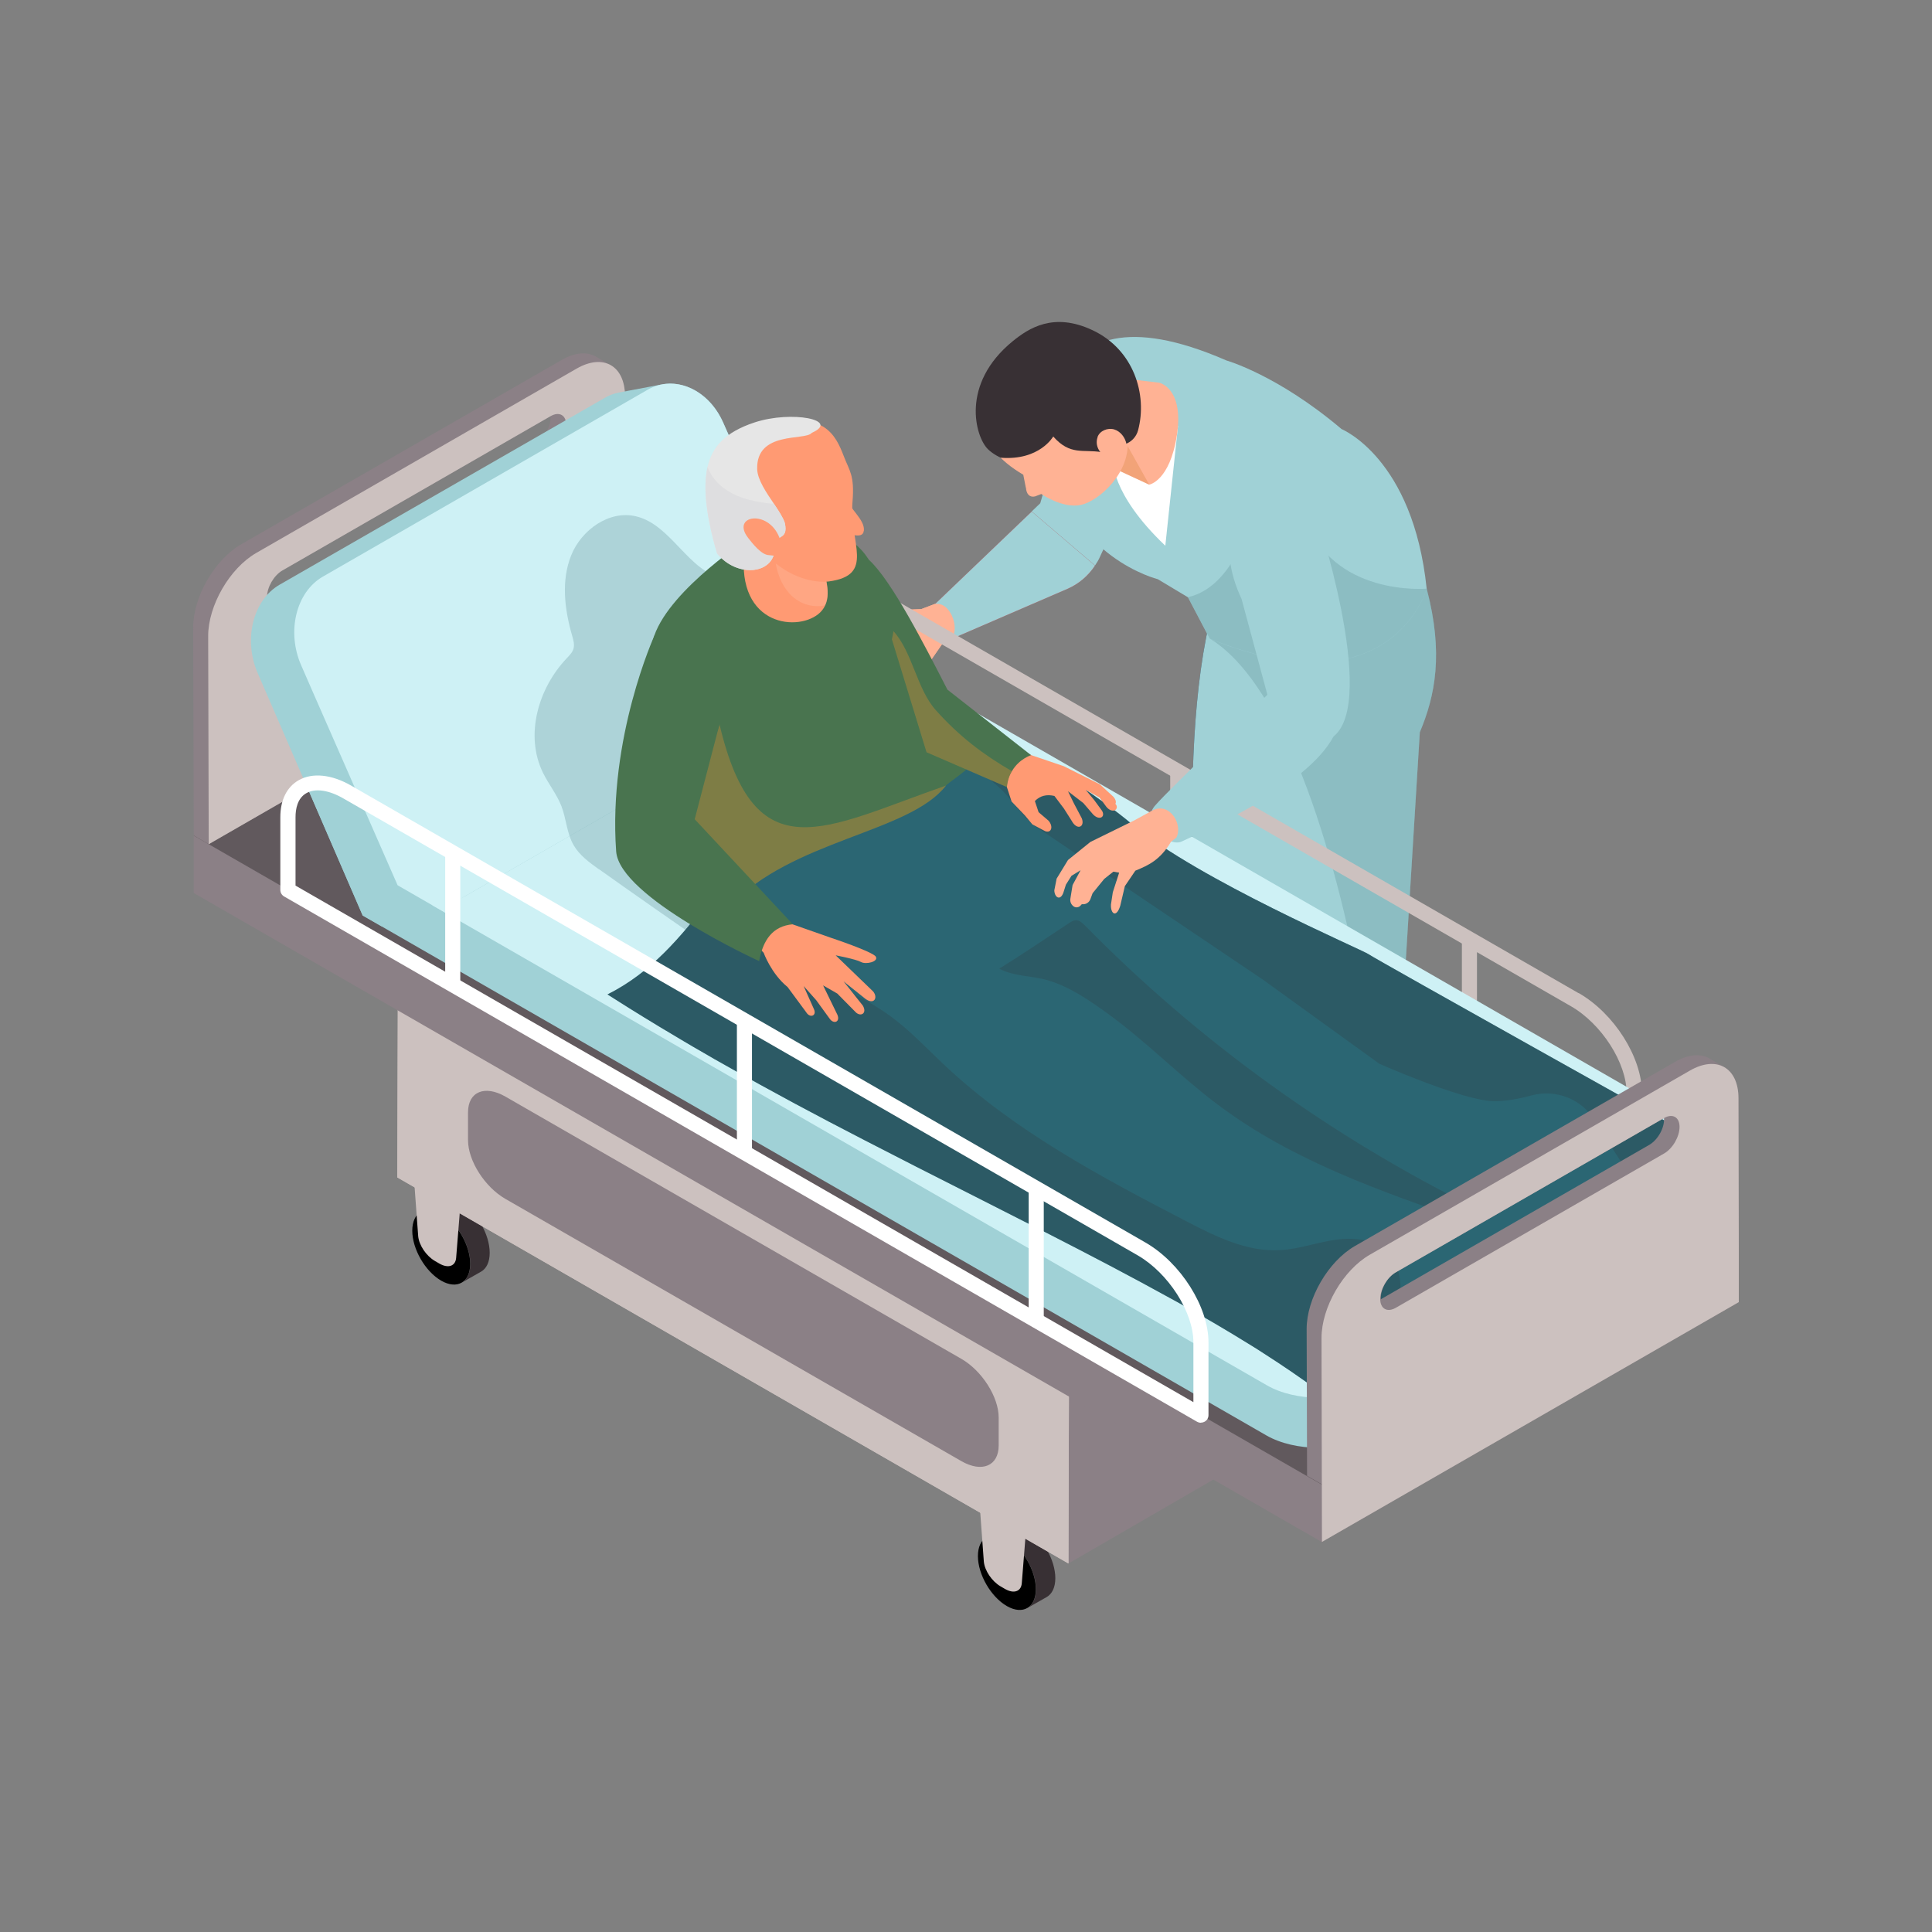 <svg width="120" height="120" viewBox="0 0 120 120" fill="none" xmlns="http://www.w3.org/2000/svg">
<rect x="0" y="0" width="120" height="120" fill="#808080" stroke="none"/>
<g clip-path="url(#clip0_2017_603)">
<path d="M82.388 71.15C82.68 71.732 82.456 72.903 82.117 74.208C81.506 75.48 80.249 75.135 79.136 75.102C76.977 75.034 75.639 76.407 72.855 75.88C71.198 75.568 70.159 75.007 70.01 73.89C70.05 73.397 70.424 72.963 71.103 72.578C71.103 72.578 75.225 71.597 75.333 71.549C75.442 71.502 77.384 70.582 77.438 70.46C77.493 70.338 78.667 67.551 78.667 67.551L82.762 68.322L82.395 71.157L82.388 71.15Z" fill="black"/>
<path d="M88.432 77.348C88.758 78.593 88.819 78.951 88.615 79.851C88.412 80.325 88.215 80.528 87.984 81.184C87.712 81.989 87.678 83.363 86.415 84.127C84.901 85.203 82.083 85.122 81.248 83.857C81.275 83.261 81.737 81.962 82.525 80.927L84.086 78.342L84.114 75.853L88.269 75.149L88.432 77.348Z" fill="black"/>
<path d="M83.529 39.087L80.433 55.44C80.854 60.426 82.552 65.359 82.063 70.169C81.683 72.165 77.547 71.84 76.76 70.365C77.052 66.624 74.885 61.056 74.091 54.912C73.948 48.836 74.057 42.578 75.334 37.767L83.536 39.087H83.529Z" fill="#25435C"/>
<path d="M83.529 39.087L80.433 55.44C80.854 60.426 82.552 65.359 82.063 70.169C81.683 72.165 77.547 71.84 76.76 70.365C77.052 66.624 74.885 61.056 74.091 54.912C73.948 48.836 74.057 42.578 75.334 37.767L83.536 39.087H83.529Z" fill="#A0D1D6"/>
<path d="M75.171 39.154C74.974 40.846 77.086 45.406 79.646 47.537C79.591 51.15 79.761 57.436 80.175 61.543C81.819 67.524 83.299 73.248 83.523 76.996C84.175 77.896 86.232 78.336 87.549 77.916C87.658 77.882 87.74 77.855 87.814 77.822C87.841 77.808 87.875 77.794 87.903 77.781C88.371 77.551 88.697 77.172 88.724 76.624C88.914 71.888 88.276 67.057 87.162 62.172L88.188 45.48C89.138 43.221 89.675 40.596 88.616 36.57L87.488 36.786L75.171 39.161V39.154Z" fill="#A0D1D6"/>
<g style="mix-blend-mode:multiply" opacity="0.3">
<path d="M84.683 62.503C87.073 65.69 87.317 71.793 87.555 77.909C87.609 77.889 87.691 77.855 87.82 77.815C87.847 77.801 87.881 77.788 87.908 77.774C88.377 77.544 88.703 77.165 88.73 76.617C88.92 71.881 88.282 67.05 87.168 62.165L88.193 45.474C89.144 43.214 89.68 40.589 88.621 36.563L87.494 36.779L75.143 39.662C80.487 42.937 83.535 55.853 84.69 62.503H84.683Z" fill="#5D8D94"/>
</g>
<path d="M58.093 37.503C58.093 37.503 57.543 38.64 58.595 39.905L66.295 36.577C67.002 36.272 67.592 35.765 68.013 35.129L64.082 31.773L58.093 37.503Z" fill="#DB3745"/>
<path d="M72.373 25.812L67.104 22.639L64.612 31.258L64.082 31.766L68.014 35.122C68.129 34.953 68.238 34.777 68.319 34.587L72.373 25.805V25.812Z" fill="#A0D1D6"/>
<path d="M83.311 26.637C79.345 23.282 76.174 22.388 76.174 22.388C63.707 16.955 65.357 28.451 65.357 28.451C66.464 34.628 71.91 35.974 71.91 35.974L73.784 37.097L75.135 39.669C86.461 44.283 88.614 36.57 88.614 36.57C87.772 28.43 83.311 26.644 83.311 26.644V26.637Z" fill="#A0D1D6"/>
<path d="M69.127 28.511C69.127 28.511 68.917 30.602 72.38 33.897L73.168 26.455L69.127 28.518V28.511Z" fill="white"/>
<g style="mix-blend-mode:multiply" opacity="0.3">
<path d="M73.785 37.091L75.136 39.662C86.463 44.276 88.615 36.563 88.615 36.563C88.615 36.563 82.707 37.084 81.037 32.077L77.948 31.259C77.948 31.259 76.983 36.387 73.785 37.091Z" fill="#5D8D94"/>
</g>
<path d="M73.099 27.03C72.657 29.885 71.381 30.102 71.381 30.102L69.16 29.073L66.695 27.93L69.235 23.444L71.992 23.769C71.992 23.769 73.553 24.08 73.099 27.03Z" fill="#FFB294"/>
<g style="mix-blend-mode:multiply" opacity="0.5">
<path d="M71.381 30.102L69.16 29.073L69.968 27.578L71.381 30.102Z" fill="#E5935C"/>
</g>
<path d="M63.721 30.278C63.748 30.697 63.958 30.913 64.291 30.832L64.678 30.683C64.678 30.683 66.009 31.61 67.143 31.36C68.277 31.11 70.266 29.33 70.029 27.226C70.029 27.226 71.964 21.374 66.688 20.284C65.194 19.973 62.078 21.157 61.398 23.931C60.971 25.67 60.421 27.639 63.558 29.486L63.714 30.284L63.721 30.278Z" fill="#FFB294"/>
<path d="M68.998 27.524L68.427 28.085C67.273 27.889 66.478 28.315 65.419 27.111C65.419 27.111 64.57 28.62 62.16 28.43C62.16 28.43 61.705 28.234 61.365 27.903C60.578 27.138 59.634 23.85 62.913 21.184C63.878 20.406 65.426 19.357 67.87 20.514C70.423 21.719 71.279 24.513 70.688 26.725C70.491 27.463 69.67 27.869 68.991 27.524H68.998Z" fill="#383034"/>
<path d="M68.169 27.145C68.311 26.753 68.8 26.556 69.201 26.671C69.602 26.793 69.887 27.172 69.968 27.585C70.009 27.794 69.995 28.024 69.88 28.207C69.724 28.451 69.411 28.552 69.126 28.518C68.488 28.451 67.938 27.808 68.176 27.145H68.169Z" fill="#FFB294"/>
<path d="M58.092 37.503L57.217 37.835L54.819 37.923L53.047 38.579L52.334 38.992C51.771 39.472 52.035 39.811 52.687 39.33L52.09 39.581L51.343 40.149C50.963 40.514 51.356 40.873 51.879 40.568L52.762 40.007L54.48 39.682L53.394 40.203L52.545 41.062C52.137 41.577 52.599 41.996 53.176 41.428C53.176 41.428 53.903 40.805 53.937 40.771C53.971 40.737 55.105 40.535 55.105 40.535C55.295 40.656 55.465 40.724 55.763 40.988L55.56 41.522L54.731 41.895C54.256 42.179 54.27 42.706 54.731 42.666L55.729 42.47L56.408 42.023L57.053 41.658L57.583 41.353L58.581 39.912L58.962 39.743C59.715 39.33 59.118 37.341 58.079 37.517L58.092 37.503Z" fill="#FFB294"/>
<path d="M58.093 37.503C58.093 37.503 57.543 38.64 58.595 39.905L66.295 36.577C67.002 36.272 67.592 35.765 68.013 35.129L64.082 31.773L58.093 37.503Z" fill="#A0D1D6"/>
<path d="M58.092 37.503L57.217 37.835L54.819 37.923L53.047 38.579L52.334 38.992C51.771 39.472 52.035 39.811 52.687 39.33L52.09 39.581L51.343 40.149C50.963 40.514 51.356 40.873 51.879 40.568L52.762 40.007L54.48 39.682L53.394 40.203L52.545 41.062C52.137 41.577 52.599 41.996 53.176 41.428C53.176 41.428 53.903 40.805 53.937 40.771C53.971 40.737 55.105 40.535 55.105 40.535C55.295 40.656 55.465 40.724 55.763 40.988L55.56 41.522L54.731 41.895C54.256 42.179 54.27 42.706 54.731 42.666L55.729 42.47L56.408 42.023L57.053 41.658L57.583 41.353L58.581 39.912L58.962 39.743C59.715 39.33 59.118 37.341 58.079 37.517L58.092 37.503Z" fill="#FFB294"/>
<path d="M75.061 67.064C75.061 67.064 75.455 66.901 75.55 67.747C75.645 68.593 75.753 69.675 75.441 70.02C75.135 70.365 74.287 70.419 73.221 70.372C72.155 70.325 70.796 71.008 70.586 71.055C70.376 71.103 68.046 71.455 67.768 70.277C67.49 69.1 70.511 68.302 70.701 68.173C70.892 68.045 72.27 67.28 72.419 67.05C72.779 66.495 75.061 67.064 75.061 67.064Z" fill="#1A1A1A"/>
<path d="M72.425 58.383C72.459 58.735 72.507 59.161 72.561 59.641C72.785 61.712 73.111 64.621 73.152 65.284C73.2 66.103 72.609 67.104 72.609 67.104C72.67 67.293 73.037 68.302 74.048 68.275C75.06 68.248 75.271 67.341 75.271 67.341C75.271 67.341 75.25 66.975 75.271 65.812C75.277 65.399 75.4 64.486 75.549 63.471C75.698 62.469 75.875 61.367 76.011 60.575C76.119 59.905 76.201 59.445 76.201 59.445C76.201 59.445 75.807 59.195 75.277 58.897C74.13 58.254 72.33 57.388 72.425 58.369V58.383Z" fill="#FFB294"/>
<path d="M75.156 58.931C75.156 58.931 75.652 59.953 76.005 60.589C76.093 60.751 76.168 60.88 76.229 60.968C76.27 61.028 76.338 61.245 76.412 61.556C76.833 63.309 77.655 68.268 77.655 68.714C77.655 69.235 77.254 69.966 77.254 69.966C77.73 69.892 77.94 70.23 78.422 70.561C78.898 70.893 79.584 70.392 79.584 70.392C79.584 70.392 79.441 68.051 79.516 66.603C79.57 65.447 79.74 65.02 79.848 63.599C79.875 63.248 79.903 62.828 79.916 62.321C80.011 59.79 78.633 58.39 78.633 58.39L75.278 58.917L75.163 58.938L75.156 58.931Z" fill="#FFB294"/>
<g style="mix-blend-mode:multiply" opacity="0.5">
<path d="M72.426 58.383C72.46 58.735 72.508 59.161 72.562 59.642C73.044 60.075 73.621 60.392 74.11 60.825C74.891 61.563 75.353 62.449 75.543 63.478C75.692 62.476 75.869 61.374 76.005 60.582C76.093 60.744 76.168 60.873 76.229 60.961C76.27 61.022 76.338 61.238 76.412 61.55C76.446 61.434 76.48 61.319 76.514 61.198C77.105 61.482 77.757 61.705 78.32 62.043C78.769 62.307 79.169 62.652 79.495 63.051C79.59 63.166 79.706 63.383 79.841 63.6C79.868 63.248 79.896 62.828 79.909 62.321C80.004 59.79 78.626 58.39 78.626 58.39L75.272 58.918C74.124 58.275 72.325 57.409 72.42 58.39L72.426 58.383Z" fill="#FCB58D"/>
</g>
<path d="M79.522 69.262C79.522 69.262 79.814 69.066 79.916 70.189C80.018 71.312 80.018 71.583 80.018 71.583C80.018 71.583 79.998 72.023 79.577 72.544C79.163 73.065 78.28 74.648 76.616 74.817C74.953 74.98 74.158 74.662 74.158 74.087C74.158 73.511 74.504 72.963 74.858 72.679C75.211 72.395 76.779 70.893 77.085 70.074C77.085 70.074 77.282 69.519 78.09 70.264C79.034 71.137 79.577 70.46 79.522 69.262Z" fill="#1A1A1A"/>
<path d="M26.145 75.271L27.346 74.587C27.672 74.405 28.12 74.425 28.616 74.709C29.614 75.277 30.416 76.671 30.416 77.815C30.416 78.39 30.212 78.796 29.879 78.985L28.677 79.668C29.01 79.479 29.214 79.073 29.214 78.498C29.214 77.348 28.406 75.961 27.414 75.392C26.919 75.108 26.471 75.081 26.145 75.271Z" fill="#383034"/>
<path d="M25.607 76.441C25.607 75.291 26.416 74.824 27.407 75.392C28.405 75.961 29.206 77.355 29.206 78.498C29.206 79.641 28.398 80.115 27.407 79.547C26.416 78.978 25.607 77.585 25.607 76.441Z" fill="black"/>
<path d="M27.292 78.484L27.014 78.322C26.477 78.011 26.029 77.348 25.975 76.786L25.574 71.312L28.732 73.132L28.331 78.139C28.284 78.647 27.835 78.796 27.292 78.484Z" fill="#CCC1BF"/>
<path d="M61.277 95.48L62.479 94.797C62.805 94.614 63.253 94.635 63.749 94.919C64.747 95.487 65.548 96.881 65.548 98.024C65.548 98.599 65.345 99.005 65.012 99.195L63.81 99.878C64.143 99.689 64.347 99.283 64.347 98.708C64.347 97.558 63.538 96.17 62.547 95.602C62.051 95.318 61.603 95.291 61.277 95.48Z" fill="#383034"/>
<path d="M60.74 96.651C60.74 95.501 61.548 95.034 62.54 95.602C63.538 96.171 64.339 97.564 64.339 98.708C64.339 99.851 63.531 100.325 62.54 99.757C61.548 99.188 60.74 97.794 60.74 96.651Z" fill="black"/>
<path d="M62.425 98.694L62.147 98.532C61.61 98.221 61.162 97.557 61.108 96.996L60.707 91.522L63.864 93.342L63.464 98.349C63.416 98.856 62.968 99.005 62.425 98.694Z" fill="#CCC1BF"/>
<path d="M88.907 65.034L88.853 84.087L66.363 97.111L66.418 78.051L88.907 65.034Z" fill="#8B8086"/>
<path d="M66.417 78.051L66.363 97.111L24.678 73.132L24.732 54.073L66.417 78.051Z" fill="#CCC1BF"/>
<path d="M66.417 78.051L66.363 97.111L24.678 73.132L24.732 54.073L66.417 78.051Z" fill="#CCC1BF"/>
<path d="M88.907 65.034L66.418 78.051L24.732 54.073L47.222 41.055L88.907 65.034Z" fill="#C6C6C6"/>
<path d="M38.013 36.969L12.033 51.901V55.467L82.101 95.778L107.999 80.88V77.307L38.013 36.969Z" fill="#8B8086"/>
<path d="M38.855 35.954L12.033 51.901L82.101 92.213L107.999 77.307L38.855 35.954Z" fill="#61595D"/>
<path d="M59.708 90.751L31.393 74.466C30.109 73.728 29.07 72.097 29.07 70.819V69.087C29.07 67.808 30.109 67.375 31.393 68.112L59.708 84.398C60.991 85.135 62.03 86.766 62.03 88.045V89.777C62.03 91.055 60.991 91.489 59.708 90.751Z" fill="#8B8086"/>
<path d="M98.046 61.685L48.728 33.309C47.506 32.605 46.318 32.483 45.462 32.97C44.729 33.39 44.328 34.209 44.328 35.264V39.784C44.328 39.953 44.416 40.108 44.566 40.19L101.271 72.815C101.346 72.855 101.427 72.876 101.508 72.876C101.59 72.876 101.671 72.855 101.746 72.815C101.889 72.734 101.984 72.578 101.984 72.409V67.889C101.984 65.67 100.259 62.943 98.052 61.678L98.046 61.685ZM101.033 71.604L45.265 39.526V35.278C45.265 34.777 45.381 34.107 45.931 33.789C46.487 33.471 47.329 33.593 48.253 34.127L97.57 62.497C99.478 63.593 101.033 66.015 101.033 67.903V71.617V71.604Z" fill="#CCC1BF"/>
<path d="M55.498 37.476H54.56V45.683H55.498V37.476Z" fill="#CCC1BF"/>
<path d="M73.621 47.903H72.684V56.11H73.621V47.903Z" fill="#CCC1BF"/>
<path d="M91.738 58.329H90.801V66.536H91.738V58.329Z" fill="#CCC1BF"/>
<path d="M38.821 24.608C38.821 23.66 38.482 22.997 37.939 22.686L37.015 22.151C36.472 21.834 35.711 21.881 34.883 22.361L14.988 33.802C13.331 34.756 12 37.07 12 38.965L12.034 51.894L12.957 52.429L38.855 37.53L38.821 24.601V24.608ZM33.281 27.51L16.617 37.097C16.577 36.475 17.011 35.737 17.534 35.433L34.197 25.846C34.238 26.468 33.81 27.206 33.281 27.51Z" fill="#8B8086"/>
<path d="M35.813 22.896C37.469 21.942 38.814 22.706 38.821 24.608L38.855 37.537L12.964 52.436L12.93 39.506C12.93 37.611 14.261 35.298 15.917 34.344L35.813 22.896ZM34.21 28.045C34.74 27.74 35.168 27.003 35.168 26.394C35.168 25.785 34.74 25.541 34.203 25.846L17.54 35.433C17.011 35.737 16.583 36.475 16.583 37.084C16.583 37.693 17.017 37.936 17.547 37.632L34.21 28.045Z" fill="#CCC1BF"/>
<path d="M107.307 72.192V75.305C107.307 75.974 106.865 76.644 105.969 77.152L85.103 89.161C83.324 90.176 80.445 90.176 78.666 89.161L23.699 57.537L22.531 56.867L19.17 49.1L35.779 39.547C37.558 38.518 40.437 38.518 42.216 39.547L49.522 43.721L90.909 67.375L107.314 72.192H107.307Z" fill="#A0D1D6"/>
<path d="M105.969 70.345L50.242 38.282L42.216 33.66C40.437 32.632 37.558 32.632 35.779 33.66L19.462 43.045L18.416 43.647L22.049 53.464L24.71 54.993L27.685 56.705L78.686 86.042C80.465 87.07 83.344 87.07 85.123 86.042L105.989 74.039C107.768 73.011 107.768 71.36 105.989 70.338L105.969 70.345Z" fill="#CEF1F5"/>
<path d="M85.007 59.27C84.593 58.978 74.448 54.648 70.326 51.205C68.269 49.486 65.58 47.808 63.4 46.55L58.471 49.249L96.822 79.432L103.469 73.958L105.344 70.697C105.344 70.697 85.421 59.567 85.014 59.276L85.007 59.27Z" fill="#2B6673"/>
<g style="mix-blend-mode:multiply" opacity="0.5">
<path d="M85.008 59.27C84.594 58.979 74.449 54.648 70.327 51.205C68.263 49.479 65.561 47.788 63.367 46.529C61.724 47.287 60.149 48.214 58.594 49.344L96.816 79.425L103.463 73.951L105.338 70.69C105.338 70.69 85.415 59.56 85.008 59.27Z" fill="#2E4E57"/>
</g>
<path d="M49.515 43.715C49.359 43.857 49.203 43.978 49.019 44.08L28.852 55.683C28.479 55.893 28.085 56.008 27.684 56.042C27.779 56.035 27.861 56.035 27.956 56.015L25.274 56.522C24.547 56.658 24.079 57.219 23.692 57.531L22.524 56.861L19.163 49.093L16.019 41.84C15.102 39.757 15.693 37.287 17.363 36.319L37.544 24.723C37.822 24.553 38.121 24.445 38.426 24.384L41.068 23.884C41.068 23.884 41.041 23.89 41.027 23.897C42.508 23.566 44.144 24.479 44.918 26.245L50.364 38.552C51.192 40.426 50.791 42.598 49.515 43.708V43.715Z" fill="#A0D1D6"/>
<path d="M49.02 44.08L28.853 55.683C28.384 55.947 28.004 56.326 27.671 56.698L24.697 54.986L19.455 43.038L18.708 41.326C17.791 39.242 18.382 36.773 20.059 35.812L40.226 24.208C41.883 23.248 43.995 24.168 44.918 26.252L50.242 38.281L50.371 38.559C51.301 40.656 50.683 43.119 49.026 44.08H49.02Z" fill="#CEF1F5"/>
<g style="mix-blend-mode:multiply" opacity="0.3">
<path d="M37.178 53.978C36.594 53.559 35.99 53.119 35.63 52.497C35.202 51.759 35.175 50.859 34.87 50.068C34.584 49.337 34.075 48.708 33.729 48.004C32.588 45.69 33.416 42.767 35.195 40.893C35.365 40.711 35.555 40.528 35.623 40.284C35.691 40.027 35.616 39.757 35.542 39.499C35.066 37.862 34.842 36.069 35.481 34.486C36.119 32.903 37.85 31.671 39.507 32.071C41.721 32.598 42.739 35.521 44.973 35.941C45.822 36.103 46.746 35.859 47.54 36.191C48.538 36.604 48.993 37.733 49.346 38.755L50.813 42.991C50.983 43.471 51.152 43.978 51.105 44.486C51.064 44.926 50.867 45.338 50.67 45.731C48.905 49.29 48.898 53.951 46.813 57.341C45.829 58.945 45.849 59.98 44.335 58.958C42.76 57.903 38.733 55.081 37.192 53.978H37.178Z" fill="#5D8D94"/>
</g>
<path d="M43.921 35.954C43.935 35.913 43.826 35.852 43.826 35.852C43.86 35.886 43.887 35.92 43.921 35.954Z" fill="#FFC9B3"/>
<path d="M102.642 75.169L86.841 83.674L81.857 86.36C80.805 85.589 79.677 84.817 78.482 84.053C78.184 83.857 77.871 83.66 77.559 83.471C76.228 82.645 74.829 81.827 73.369 81.008C73.132 80.88 72.901 80.744 72.656 80.616C67.862 77.963 62.458 75.291 56.89 72.456C55.824 71.908 54.757 71.367 53.685 70.812C50.806 69.33 47.92 67.788 45.068 66.171C44.599 65.913 44.144 65.65 43.683 65.379C43.282 65.149 42.881 64.919 42.487 64.682C41.965 64.371 41.449 64.06 40.933 63.755C40.294 63.37 39.67 62.984 39.038 62.591C38.603 62.314 38.169 62.043 37.734 61.766C40.471 60.392 42.243 58.221 43.995 56.001C47.064 52.111 50.84 46.732 58.75 46.563C63.13 49.31 62.267 49.378 64.108 51.191L78.421 60.832L85.68 66.076C85.68 66.076 90.739 68.315 92.715 68.397C93.455 68.417 94.331 68.254 95.125 68.038C96.667 67.625 98.29 68.281 99.097 69.655L99.525 70.372L102.635 75.162L102.642 75.169Z" fill="#2B6673"/>
<g style="mix-blend-mode:multiply" opacity="0.5">
<path d="M75.679 68.64C80.255 72.084 85.776 74.005 91.195 75.88C91.595 76.015 92.233 75.995 92.22 75.575C92.213 75.338 91.969 75.189 91.758 75.088C82.72 70.636 74.443 64.662 67.388 57.483C67.232 57.328 67.049 57.152 66.824 57.158C66.675 57.158 66.539 57.246 66.41 57.328C64.964 58.275 63.538 59.256 62.065 60.163C62.961 60.656 64.074 60.596 65.073 60.886C66.444 61.286 67.714 62.165 68.855 62.997C71.245 64.736 73.309 66.868 75.672 68.64H75.679Z" fill="#2E4E57"/>
</g>
<g style="mix-blend-mode:multiply" opacity="0.5">
<path d="M86.936 81.746C86.909 82.368 86.895 83.025 86.841 83.674L81.857 86.36C80.805 85.589 79.677 84.817 78.482 84.053C78.184 83.857 77.871 83.66 77.559 83.471C76.228 82.646 74.829 81.827 73.369 81.008C73.132 80.88 72.901 80.744 72.656 80.616C67.862 77.964 62.458 75.291 56.89 72.456C55.824 71.908 54.757 71.367 53.685 70.812C50.806 69.33 47.92 67.788 45.068 66.171C44.599 65.913 44.144 65.65 43.683 65.379C43.282 65.149 42.881 64.919 42.487 64.682C41.965 64.371 41.449 64.06 40.933 63.755C40.294 63.37 39.67 62.984 39.038 62.592C38.603 62.314 38.169 62.043 37.734 61.766C40.471 60.392 42.243 58.221 43.995 56.002C45.468 57.456 47.084 58.742 49.04 59.79C51.132 60.907 53.413 61.725 55.321 63.126C56.543 64.019 57.575 65.135 58.675 66.164C63.028 70.257 68.385 73.106 73.695 75.859C75.522 76.807 77.457 77.767 79.508 77.646C80.71 77.585 81.864 77.138 83.066 76.989C84.268 76.834 85.626 77.037 86.379 77.984C87.188 79.005 86.997 80.453 86.929 81.746H86.936Z" fill="#2E4E57"/>
</g>
<path d="M107.98 68.2C107.98 67.253 107.64 66.59 107.097 66.279L106.18 65.744C105.637 65.426 104.876 65.474 104.041 65.954L84.153 77.395C82.496 78.349 81.151 80.663 81.158 82.558L81.185 91.665L82.109 92.199L108.007 77.3L107.98 68.194V68.2ZM102.439 71.11L85.769 80.697C85.728 80.075 86.163 79.337 86.686 79.032L103.355 69.445C103.396 70.068 102.962 70.805 102.439 71.11Z" fill="#8B8086"/>
<path d="M104.965 66.495C106.622 65.541 107.973 66.306 107.98 68.2L108.007 80.873L82.109 95.771L82.082 83.099C82.082 81.204 83.42 78.89 85.076 77.936L104.965 66.495ZM103.363 71.644C103.892 71.34 104.32 70.602 104.32 69.993C104.32 69.384 103.885 69.141 103.356 69.445L86.686 79.032C86.156 79.337 85.728 80.074 85.728 80.683C85.728 81.292 86.163 81.536 86.693 81.231L103.363 71.644Z" fill="#CCC1BF"/>
<path d="M74.593 88.37C74.511 88.37 74.43 88.349 74.355 88.309L17.65 55.683C17.507 55.602 17.412 55.447 17.412 55.278V50.758C17.412 49.696 17.813 48.884 18.546 48.464C19.395 47.977 20.59 48.092 21.812 48.796L71.129 77.165C73.336 78.43 75.061 81.164 75.061 83.376V87.896C75.061 88.065 74.973 88.221 74.823 88.302C74.749 88.342 74.667 88.363 74.586 88.363L74.593 88.37ZM18.356 55.007L74.124 87.091V83.376C74.124 81.495 72.569 79.073 70.661 77.97L21.344 49.601C20.42 49.066 19.571 48.945 19.021 49.269C18.471 49.587 18.356 50.25 18.356 50.758V55.007Z" fill="white"/>
<path d="M28.589 52.963H27.652V61.164H28.589V52.963Z" fill="white"/>
<path d="M46.707 63.383H45.77V71.59H46.707V63.383Z" fill="white"/>
<path d="M64.83 73.809H63.893V82.009H64.83V73.809Z" fill="white"/>
<path d="M60.021 47.788C59.953 47.903 58.839 48.681 58.758 48.789C56.456 51.746 49.184 52.131 45.279 56.326C44.926 56.698 44.614 57.097 44.322 57.531C42.651 55.257 40.757 52.382 40.757 52.382C40.757 52.382 39.609 42.416 40.642 39.472C41.68 36.529 46.658 33.329 46.658 33.329C46.658 33.329 51.533 31.509 53.747 34.452C55.797 37.172 55.974 42.984 60.007 47.788H60.021Z" fill="#49744F"/>
<g style="mix-blend-mode:multiply" opacity="0.3">
<path d="M58.758 48.796C56.456 51.752 49.184 52.138 45.279 56.333L42.543 53.207L44.689 44.987C46.895 54.324 51.214 51.414 58.751 48.796H58.758Z" fill="#FA952F"/>
</g>
<path d="M62.071 48.065L62.35 48.309L62.832 49.783L63.66 50.65L64.122 51.204L64.916 51.624C65.303 51.773 65.446 51.333 65.12 50.968L64.509 50.447L64.278 49.756C64.597 49.425 65.005 49.323 65.493 49.438C65.493 49.438 66.064 50.189 66.084 50.223C66.105 50.257 66.56 50.974 66.56 50.974C66.899 51.61 67.402 51.367 67.191 50.825L66.695 49.885L66.335 49.147L67.286 49.878L67.891 50.582C68.257 50.974 68.678 50.771 68.454 50.365L67.965 49.696L67.436 49.059L68.291 49.533L68.705 50.095C68.828 50.257 69.024 50.392 69.221 50.338C69.398 50.271 69.412 50.054 69.276 49.925C69.364 49.817 69.255 49.594 69.16 49.492L68.311 48.714L66.078 47.591L64.068 46.908L63.361 46.529C62.526 46.116 61.555 47.524 62.092 48.072L62.071 48.065Z" fill="#FF9A73"/>
<path d="M45.237 56.888L47.431 59.175C47.431 59.175 47.899 60.48 48.918 61.306L50.072 62.869C50.309 63.261 50.737 63.092 50.561 62.693L49.916 61.245L50.697 62.124L51.518 63.254C51.776 63.647 52.211 63.478 52.007 63.018L51.124 61.204L52.007 61.712L53.161 62.882C53.474 63.173 53.874 62.93 53.589 62.456L52.394 60.954L53.766 62.05C54.295 62.422 54.547 61.969 54.234 61.583L51.905 59.337C51.905 59.337 53.161 59.574 53.474 59.75C53.786 59.926 54.587 59.729 54.397 59.418C54.2 59.107 51.613 58.248 51.613 58.248L49.237 57.415L46.032 56.272L45.23 56.894L45.237 56.888Z" fill="#FF9A73"/>
<path d="M40.648 39.479C40.648 39.479 37.762 45.805 38.271 52.882C38.475 55.737 47.153 59.696 47.153 59.696C47.391 58.39 47.988 57.517 49.244 57.409L42.848 50.562L45.238 43.349L40.648 39.479Z" fill="#49744F"/>
<path d="M64.054 46.901C64.054 46.901 63.3 47.131 62.859 47.889C62.696 48.153 62.581 48.478 62.54 48.884L57.556 46.725L55.404 39.709L54.562 36.976L53.984 34.783C55.39 36.083 57.386 39.993 58.846 42.835L64.047 46.908L64.054 46.901Z" fill="#49744F"/>
<g style="mix-blend-mode:multiply" opacity="0.3">
<path d="M62.852 47.889C62.689 48.153 62.574 48.478 62.533 48.884L57.549 46.725L55.397 39.709C55.444 39.499 55.485 39.317 55.492 39.202C56.68 40.501 56.945 42.808 58.133 44.12C59.559 45.711 61.032 46.847 62.845 47.896L62.852 47.889Z" fill="#FA952F"/>
</g>
<path d="M51.099 34.797C51.112 35.589 51.669 36.678 51.255 37.591C51.228 37.652 51.194 37.72 51.153 37.781C50.264 39.208 46.19 39.256 46.19 35.041C46.19 33.2 46.998 31.881 46.998 31.881L51.737 33.87C51.235 34.053 51.099 34.384 51.106 34.797H51.099Z" fill="#FF9A73"/>
<g style="mix-blend-mode:multiply" opacity="0.5">
<path d="M51.253 37.591C51.172 37.611 51.084 37.625 50.995 37.639C49.454 37.767 48.279 36.495 48.123 34.52L51.097 34.804C51.111 35.595 51.667 36.685 51.253 37.598V37.591Z" fill="#FFB294"/>
</g>
<path d="M45.686 33.078C45.686 33.078 47.349 34.418 48.51 35.237C49.671 36.049 50.853 36.197 51.471 36.116C54.391 35.724 52.741 33.741 52.951 31.164C53.087 29.499 52.754 29.242 52.415 28.349C51.912 27.043 51.172 25.331 47.295 26.488C45.428 27.043 44.226 28.078 44.233 29.79C44.239 31.15 44.62 32.855 44.62 32.855L45.679 33.078H45.686Z" fill="#FF9A73"/>
<path d="M50.412 26.895C49.991 27.382 46.962 26.752 47.03 29.141C47.051 29.797 47.594 30.589 48.076 31.299C48.368 31.739 48.646 32.158 48.748 32.49C48.993 33.64 48.09 33.119 48.123 33.958C48.191 35.629 45.856 35.961 44.545 34.384C44.545 34.384 43.771 31.982 43.819 30.108C43.832 29.716 43.866 29.344 43.947 28.999C44.226 27.781 45.014 26.847 46.867 26.238C49.196 25.474 52.218 26.096 50.412 26.888V26.895Z" fill="#E6E6E6"/>
<path d="M48.123 33.965C48.191 35.636 45.856 35.968 44.545 34.391C44.545 34.391 43.771 31.989 43.819 30.115C43.832 29.723 43.866 29.35 43.947 29.005C44.158 29.581 44.579 30.074 45.088 30.413C45.957 31.001 47.03 31.198 48.076 31.299C48.368 31.739 48.646 32.158 48.748 32.49C48.993 33.64 48.09 33.119 48.123 33.958V33.965Z" fill="#DEDEE0"/>
<path d="M46.48 33.424C46.731 33.748 47.288 34.459 47.743 34.479C48.022 34.493 48.368 34.608 48.483 34.378C48.599 34.148 48.497 33.599 48.402 33.37C47.696 31.604 45.367 32.016 46.48 33.424Z" fill="#FF9A73"/>
<path d="M53.651 32.964C53.59 33.579 52.612 33.004 52.259 33.234C52.09 33.342 52.504 30.609 52.572 30.9C52.721 31.583 53.726 32.26 53.658 32.957L53.651 32.964Z" fill="#FF9A73"/>
<path d="M81.674 31.671C81.674 31.671 85.639 43.511 82.828 45.744C81.117 48.958 74.428 51.766 73.369 52.28C72.547 52.618 70.707 51.096 71.801 49.973C72.568 49.08 78.72 43.153 78.72 43.153L77.117 37.206C74.231 31.028 80.553 28.897 81.674 31.671Z" fill="#A0D1D6"/>
<path d="M73.03 52.05L72.731 52.287C72.059 53.41 71.36 53.735 70.518 54.08L69.866 55.041L69.581 56.258C69.336 57.043 68.97 56.752 69.004 56.177L69.119 55.419L69.513 54.202L69.153 54.141L68.583 54.594L67.863 55.48L67.727 55.846C67.652 56.049 67.456 56.177 67.245 56.164H67.191L67.116 56.245C67.001 56.373 66.81 56.394 66.675 56.292C66.525 56.177 66.451 55.995 66.484 55.812L66.62 54.973L67.116 54.053L66.552 54.398L66.206 54.946L66.043 55.46C65.846 55.974 65.493 55.731 65.486 55.298L65.629 54.574L66.335 53.417L67.727 52.294L70.47 50.947L71.57 50.345C72.643 49.77 73.526 51.238 73.044 52.064L73.03 52.05Z" fill="#FFB294"/>
</g>
<defs>
<clipPath id="clip0_2017_603">
<rect width="96" height="80" fill="white" transform="translate(12 20)"/>
</clipPath>
</defs>
</svg>
